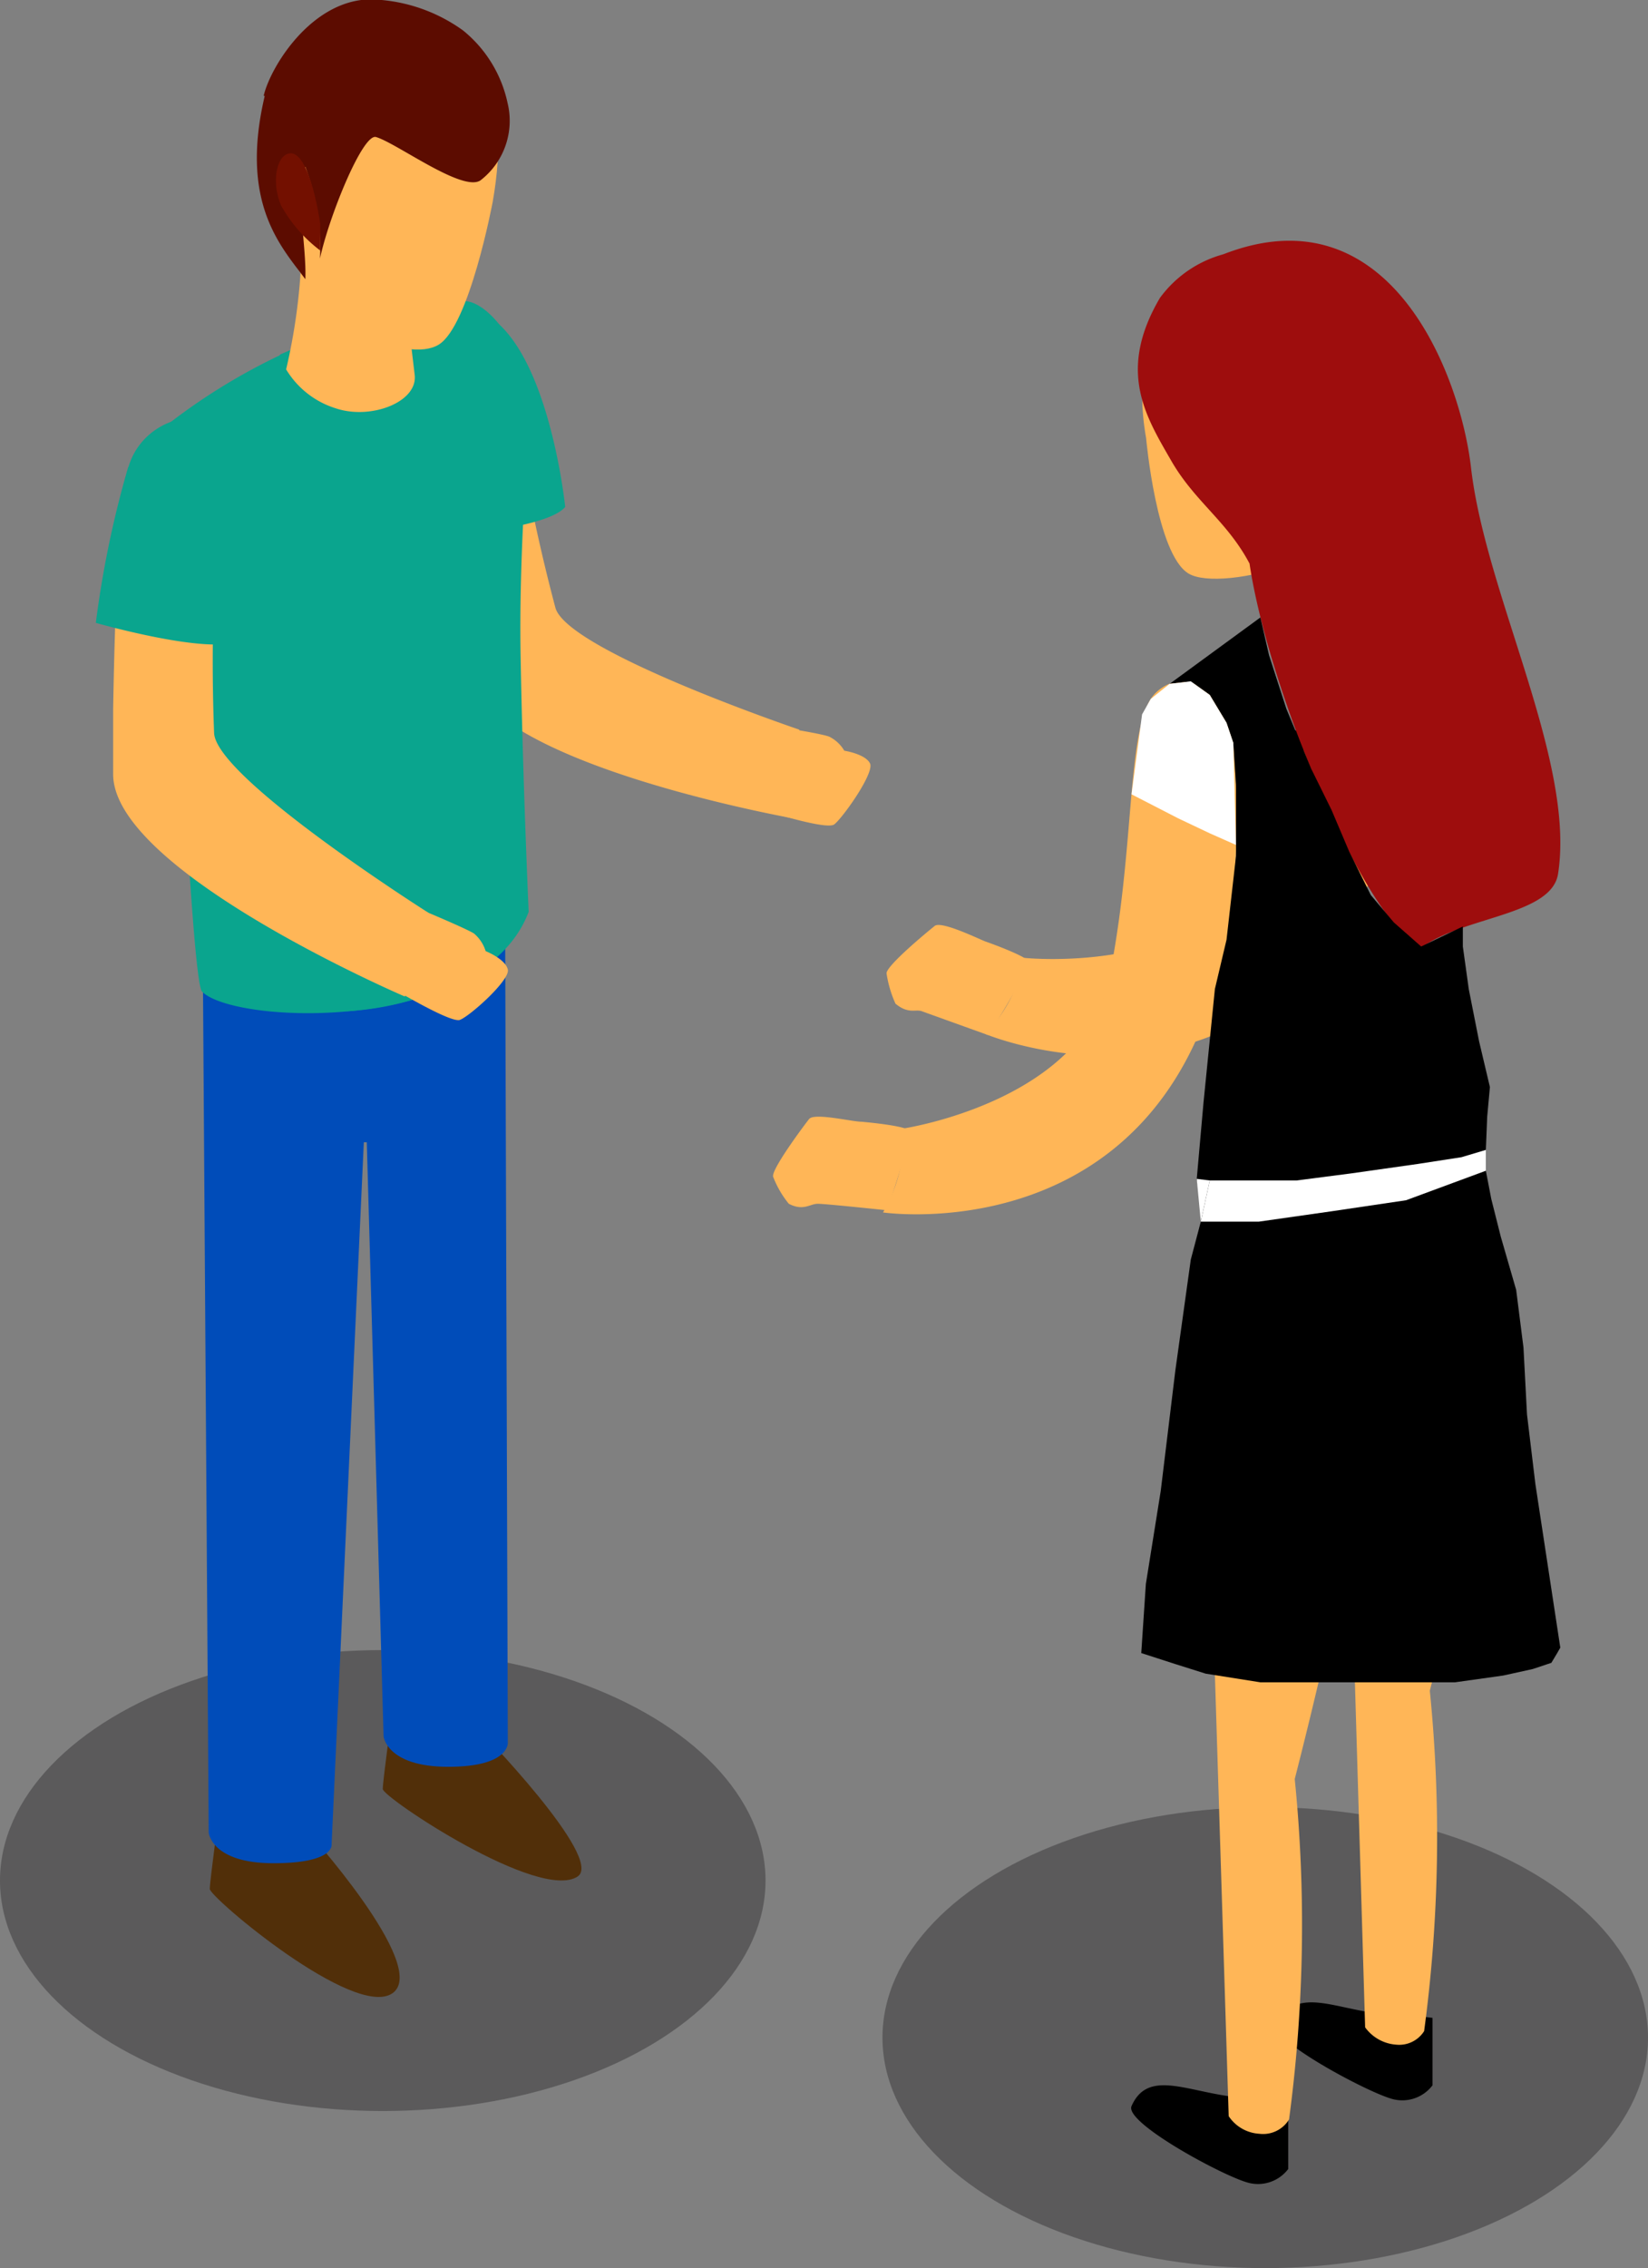 <svg xmlns="http://www.w3.org/2000/svg" viewBox="0 0 60.88 83.75"><rect x="0" y="0" width="60.88" height="83.75" fill="#808080" stroke="none"/><defs><style>.cls-1{opacity:0.3;}.cls-2{fill:#020005;}.cls-3{fill:#ffb657;}.cls-4{fill:#0aa58e;}.cls-5{fill:#512f09;}.cls-6{fill:#004cb9;}.cls-7{fill:#5c0c00;}.cls-8{fill:#731000;}.cls-9{fill:#9e0d0d;}.cls-10{fill:#fff;}</style></defs><title>咨客</title><g id="图层_2" data-name="图层 2"><g id="收银"><g class="cls-1"><ellipse class="cls-2" cx="14.14" cy="69.44" rx="14.14" ry="8.51"/></g><path class="cls-3" d="M28.63,26.82s1.69.26,2,.38a1.33,1.33,0,0,1,.56.52s.78.12.95.47-1,2-1.32,2.25-3.14-.69-3.14-.69S27.15,27,28.63,26.82Z"/><path class="cls-3" d="M16.34,11.72A2.77,2.77,0,0,1,18.85,14a66.51,66.51,0,0,0,1.67,8.45c.47,1.6,9,4.49,9,4.49s.92,2.67,0,3.32c0,0-11.5-2-12.27-5.44-.25-1.13-.45-2-.51-2.35C15,14.11,15.11,13,16.34,11.72Z"/><path class="cls-4" d="M15.08,14a38.09,38.09,0,0,0,.54,5.84s4.49-.22,5.26-1.12c0,0-.64-6.26-3.23-7.25C16.75,11.08,15.05,12.19,15.08,14Z"/><path class="cls-5" d="M14.55,62.75s-.41,3-.41,3.31,5.78,4.17,7.2,3.23c1-.67-3.69-5.47-3.69-5.47ZM8.16,66.44s-.41,3-.41,3.31,5.35,4.83,6.75,3.85-3.23-6.08-3.23-6.08Z"/><path class="cls-6" d="M18.66,34.08l.1,30.27s.07.89-2.2.89-2.39-1.12-2.39-1.12l-.62-21.94h-.11L12.25,68.1s.14.7-2.15.7-2.39-1.13-2.39-1.13L7.49,35.13Z"/><path class="cls-4" d="M19.53,33.67s-.22-4.9-.3-9.59c-.06-3.93.31-7.82.3-8.8,0-2.43-1.51-4.15-2.36-4.16a22.48,22.48,0,0,0-11,4.57S7,36.09,7.46,36.61C8.64,37.84,17.82,38.19,19.53,33.67Z"/><path class="cls-4" d="M14.69,12.39s1.68.49,1.87,4.38c.08,1.69,1.14,17.34,1.25,19a10.65,10.65,0,0,1-5,1.57C12.39,21,9.77,14.84,10.05,13.83a2.81,2.81,0,0,1,.3-.74l1.28-.56Z"/><path class="cls-3" d="M14.85,10s.31,2.48.47,3.85c.11,1-1.62,1.66-2.91,1.23a3.28,3.28,0,0,1-1.84-1.44,21.92,21.92,0,0,0,.58-5.3Z"/><path class="cls-3" d="M18.2,7.46s-.86,4.59-2,5.27-4.42-.56-5.87-4.1C9.09,5.67,10.4.35,13.8.21c4-.14,5.13,3.14,4.4,7.25Z"/><path class="cls-7" d="M9.74,3.54C10,2.41,11.69-.31,14.1,0a6.08,6.08,0,0,1,3,1.12A4.71,4.71,0,0,1,18.75,3.8a2.78,2.78,0,0,1-1,2.86c-.66.45-3.1-1.38-3.86-1.6C13.4,4.92,12.15,8,11.82,9.55a8.5,8.5,0,0,0-.54-3.39c-.38,1,.05,2.94,0,4.15-.88-1.19-2.44-2.79-1.5-6.77Z"/><path class="cls-8" d="M11.83,8.27s-.35-2.57-1.08-2.61c-.54,0-.74,1.09-.36,1.94a5.33,5.33,0,0,0,1.44,1.65v-1Z"/><path class="cls-3" d="M15.65,33.63s1.58.66,1.86.84a1.38,1.38,0,0,1,.43.65s.73.29.82.68-1.4,1.72-1.77,1.86-2.9-1.41-2.9-1.41S14.16,33.46,15.65,33.63Z"/><path class="cls-3" d="M6.17,15.69a2.85,2.85,0,0,1,1.95,2.78,68.32,68.32,0,0,0-.21,8.61c.11,1.68,7.91,6.62,7.91,6.62s.15,2.67-.88,3.09c0,0-10.76-4.62-10.76-8.2V26.18c.15-8.5.51-9.56,2-10.49Z"/><path class="cls-4" d="M4.74,17.23A37.53,37.53,0,0,0,3.54,23s4.34,1.24,5.33.63c0,0,1.26-6.18-.92-7.94-.77-.63-2.72-.12-3.21,1.57Z"/><g class="cls-1"><ellipse class="cls-2" cx="46.74" cy="75.24" rx="14.14" ry="8.51"/></g><path d="M48.33,26.69v25.4l-2.47,1.49V28.18Z"/><path d="M53.92,29.8c.25-.15.22-.41-.07-.56l-1.76-1.07a1.08,1.08,0,0,0-1,0c-.25.16-.22.42.07.57l1.77,1.06A1,1,0,0,0,53.92,29.8Z"/><path d="M40.49,37.91c.25-.15.22-.42-.07-.59l-1.77-1.07a1.06,1.06,0,0,0-1,0c-.25.16-.22.42.07.57l1.77,1.06a1,1,0,0,0,1,.07Z"/><path class="cls-3" d="M38.06,35.57c0-.22-1.58-.78-1.67-.81-.32-.13-1.62-.76-1.86-.57s-1.78,1.46-1.78,1.75a4.26,4.26,0,0,0,.33,1.12c.49.41.76.18,1,.29l2.42.87a25.69,25.69,0,0,0,1.53-2.65Z"/><path class="cls-3" d="M46.55,31.78c-2,4.29-8.71,3.59-8.71,3.59a5.46,5.46,0,0,1-1.44,2.81S50,43.92,53,24.6c-.14-3.23-2-2.93-2.6-2.32-1.19,1.14-1.89,5.28-3.82,9.5Z"/><path d="M47.59,77.65v2.44a1.4,1.4,0,0,1-1.54.49c-1-.3-4.51-2.21-4.25-2.81.63-1.43,2.15-.46,4.1-.31C47,77.55,47.59,77.65,47.59,77.65Zm5.33-3.14V77a1.4,1.4,0,0,1-1.54.49c-1-.3-4.61-2.24-4.26-2.8.88-1.38,2.17-.47,4.1-.31C52.29,74.42,52.92,74.51,52.92,74.51Z"/><path class="cls-3" d="M44.39,46.14l1,32a1.46,1.46,0,0,0,1.13.65,1.12,1.12,0,0,0,1.1-.53,54,54,0,0,0,.21-12.57s1.33-5.13,2.06-9.06l.54,18.23a1.55,1.55,0,0,0,1.15.64A1.09,1.09,0,0,0,52.61,75a54,54,0,0,0,.21-12.57s2.28-9,2.45-12.21A19.8,19.8,0,0,0,54,42.13Z"/><path class="cls-3" d="M47.93,8.94c3.47.16,5,5.5,3.8,8.58s-6.63,4.37-7.82,3.66-1.57-5-1.57-5c-.76-4.26,1.54-7.41,5.59-7.24Z"/><path class="cls-3" d="M46.23,19.86a35,35,0,0,1,1.07,4.3,3,3,0,0,0,4.19-1.69l-1.34-4.23s-4.25,1.07-3.92,1.62Z"/><path class="cls-9" d="M43.26,17c.87,1.52,2.07,2.24,2.9,3.81C46.85,25.47,50.4,34,52.5,35c1.56-1.17,4.84-1.19,5.06-2.75.64-4.17-2.69-10.31-3.22-15-.4-3.43-3-10.26-9.15-7.86A4.31,4.31,0,0,0,42.85,11c-1.58,2.69-.54,4.35.41,6Z"/><path class="cls-3" d="M33.64,41.79c-.06-.22-1.72-.36-1.82-.37-.34,0-1.74-.34-1.93-.1s-1.4,1.86-1.33,2.13a3.66,3.66,0,0,0,.58,1c.54.28.78,0,1.07,0s2.55.24,2.55.24a26.89,26.89,0,0,0,.88-2.94Z"/><path class="cls-3" d="M41,36c-.92,4.67-7.63,5.67-7.63,5.67a5.5,5.5,0,0,1-.75,3.1S47.15,46.9,45.56,27.43c-.87-3.11-2.58-2.36-3.05-1.62-.88,1.4-.6,5.59-1.51,10.17Z"/><polygon points="46.56 22.8 43.21 25.25 43.99 25.16 44.69 25.66 45.31 26.69 45.56 27.43 45.66 28.97 45.66 31.61 45.31 34.7 44.88 36.52 44.46 40.71 44.21 43.53 44.36 44.51 44.36 45.11 43.99 46.51 43.42 50.6 42.88 55.05 42.33 58.49 42.16 61.04 43.43 61.45 44.54 61.8 46.56 62.12 47.82 62.12 49.5 62.12 51.49 62.12 53.75 62.12 55.53 61.87 56.62 61.63 57.31 61.4 57.52 61.05 57.64 60.84 56.72 54.8 56.41 52.23 56.28 49.76 56.01 47.63 55.44 45.66 55.09 44.27 54.89 43.23 54.89 42.46 54.94 41.23 55.04 40.14 54.64 38.45 54.26 36.53 54.04 34.95 54.04 34.21 52.5 34.95 51.49 34.06 50.64 33.05 49.84 31.44 49.19 29.91 48.44 28.39 47.52 26.17 46.88 24.19 46.56 22.8"/><polygon class="cls-10" points="43.21 25.25 42.51 25.81 42.19 26.38 41.8 29.33 43.53 30.22 44.69 30.77 45.66 31.2 45.56 27.43 45.31 26.69 44.69 25.66 43.99 25.16 43.21 25.25"/><polygon class="cls-10" points="44.36 45.11 44.69 43.59 47.89 43.59 49.9 43.33 52.37 42.98 53.99 42.73 54.89 42.46 54.89 43.23 51.94 44.32 49.17 44.73 46.5 45.11 44.36 45.11"/><polygon class="cls-10" points="44.21 43.53 44.69 43.59 44.36 45.11 44.21 43.53"/></g></g></svg>